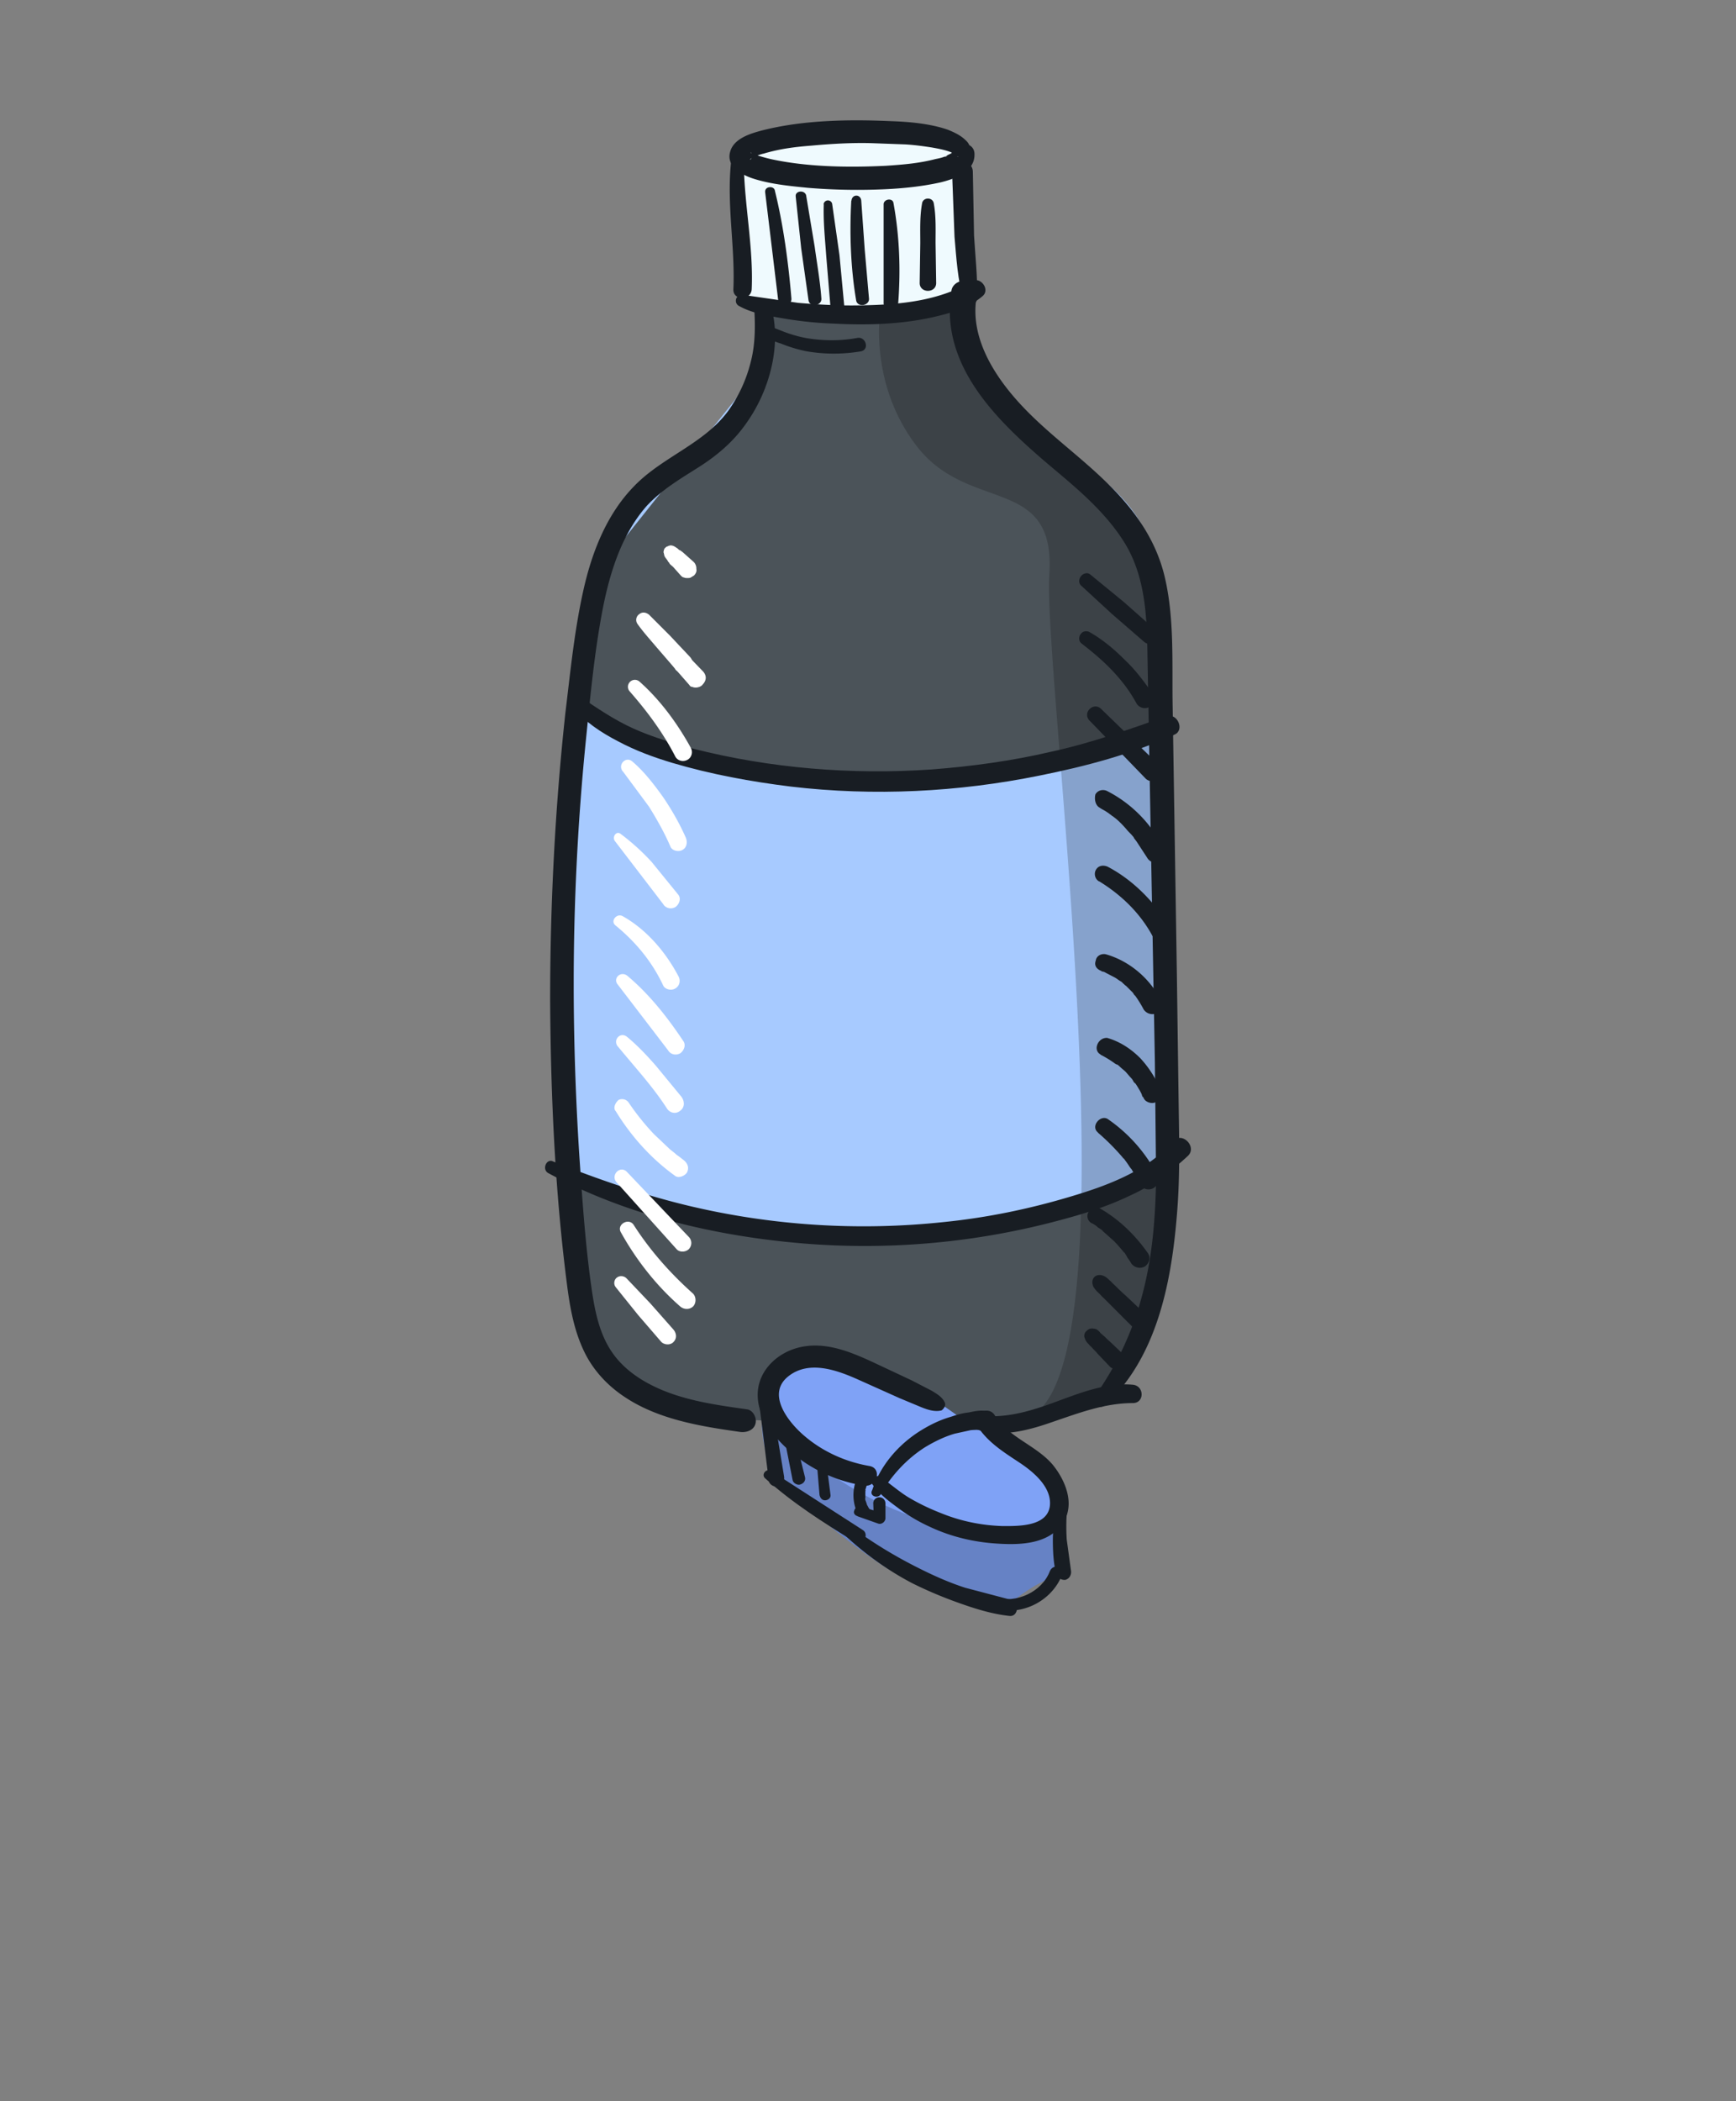 <svg xmlns="http://www.w3.org/2000/svg" width="100" height="121" fill="none"><rect width="100%" height="100%" fill="#808080" stroke="none"/><path d="M35.32 79.584c1.4 1.6 6.667 2.167 9.125 2.25 5.4 1.8 15.25-.083 19.5-1.25.333-.583 1.1-2.05 1.5-3.25s1.583-5.667 2.125-7.75l-1.375-36.5c-.5-6-7-7.625-9-10-1.6-1.9-2.167-4.708-2.25-5.875l-11.25.625v3.5c0 2-1.375 3.25-4 5s-3.5 2.75-5.375 6.75-1.875 32.625-1.625 35 .875 9.5 2.625 11.5z" fill="#4b5359"/><g fill="#a7caff"><path fill-rule="evenodd" d="M32.694 68.084c-.182-1.725-.23-17.307.474-27.234l-.474 27.234zm.474-27.234c.265-3.737.638-6.672 1.15-7.766l-1.15 7.766zm1.15-7.766c1.875-4 2.75-5 5.375-6.75l-5.375 6.75zm5.375-6.75c2.625-1.75 4-3 4-5l-4 5zm4-5v-3.5 3.5zm0-3.5l11.25-.625-11.25.625zm11.25-.625c.083 1.167.65 3.975 2.25 5.875l-2.25-5.875zm2.25 5.875c.612.727 1.645 1.383 2.8 2.116l-2.8-2.116zm2.8 2.116c2.617 1.663 6.31 3.72 6.658 7.884L59.992 25.2zm6.658 7.884c.13 1.56-.167 4.9 0 9.022v-9.022zm0 9.022L67.5 67.2l-.85-25.094zM48.694 71.334c6.2 0 15.12-2.756 18.805-4.134l-18.805 4.134zm-16-3.25c2.75 1.083 9.8 3.25 16 3.25l-16-3.25z"/><path d="M66.65 42.106c-2.36.993-8.907 2.978-16.207 2.978s-14.56-2.823-17.276-4.234c-.706 9.927-.656 25.51-.474 27.234 2.75 1.083 9.8 3.25 16 3.25S63.814 68.578 67.5 67.2l-.85-25.094z"/></g><path opacity=".2" fill-rule="evenodd" d="M54.944 17.21l-4.147.23c-.326 1.465-.378 5.17 2.022 8.27 1.224 1.58 2.78 2.142 4.17 2.643 2.016.727 3.678 1.327 3.456 4.732-.098 1.506.208 5.38.6 10.323 1.102 13.93 2.877 36.353-1.838 38.242a58.62 58.62 0 0 0 4.738-1.065c.333-.583 1.1-2.05 1.5-3.25s1.583-5.667 2.125-7.75l-1.375-36.5c-.347-4.164-3.584-6.22-6.2-7.884-1.154-.733-2.187-1.39-2.8-2.116-1.6-1.9-2.167-4.708-2.25-5.875z" fill="#000"/><path d="M42.32 9.146c.73-.667 3.175-2 7.125-2 2.9 0 5.5.917 6.438 1.375v8.25c-.75.396-3.088 1.188-6.437 1.188s-5.896-.542-6.75-.812l-.375-8z" fill="#effafe"/><path d="M44.818 78.584c1.7-2.6 7.875 1.083 10.75 3.25 2.3.5 4.708 3.458 5.625 4.875.125 1.208.075 3.775-1.125 4.375s-2.083 1.417-2.375 1.75c-.958-.417-3.3-1.35-5-1.75s-5.958-4-7.875-5.75c-.708-1.167-1.7-4.15 0-6.75z" fill="#7fa2f6"/><path opacity=".2" fill-rule="evenodd" d="M60.068 91.084c.896-.448 1.15-1.994 1.17-3.25-.6.375-2.82.9-6.92 0-5.125-1.124-9.786-5.136-10.33-7.192-.376 1.965.305 3.83.83 4.694 1.917 1.75 6.175 5.35 7.875 5.75s4.042 1.333 5 1.75c.292-.333 1.175-1.15 2.375-1.75z" fill="#000"/><g fill="#181d23"><path d="M43.442 17.687c.07 1.057.07 2.15-.2 3.17a8.24 8.24 0 0 1-1.302 2.818c-1.407 1.902-3.8 2.642-5.42 4.332-1.513 1.55-2.357 3.628-2.85 5.706-.563 2.395-.8 4.86-1.1 7.326-.598 5.495-.88 11.06-.88 16.6.035 5.495.28 11.025.985 16.45.176 1.338.422 2.642 1.02 3.84.528 1.057 1.372 1.937 2.357 2.57 1.935 1.268 4.363 1.656 6.615 1.973.352.035.74-.106.845-.458.105-.317-.106-.775-.458-.845-2.006-.282-4.082-.564-5.876-1.585-.8-.458-1.513-1.057-2.006-1.832-.633-.986-.88-2.148-1.056-3.276-.387-2.606-.563-5.248-.74-7.855-.176-2.712-.282-5.424-.317-8.137-.07-5.46.176-10.92.74-16.343.246-2.466.493-4.966.985-7.397.422-2.008 1.1-4.05 2.463-5.6.88-.95 1.97-1.585 3.026-2.254 1.1-.704 2.04-1.515 2.78-2.607 1.302-1.867 2.006-4.508 1.337-6.727-.14-.493-.985-.423-.95.14zm12.35 64.176v.035c-.035.176.14.317.282.352 1.443.6 3.132.14 4.54-.352 1.548-.528 3.026-1.092 4.645-1.092.67 0 .67-.986 0-1.057-1.548-.14-3.096.493-4.54 1.022s-2.885.95-4.434.74c-.14-.035-.352 0-.422.176-.07.07-.07.14-.07.176z"/><path d="M63.64 80.947c3-2.747 3.835-7.08 4.152-10.954.176-2.043.14-4.086.106-6.164l-.106-7.714-.246-15.604c-.035-2.395.106-4.93-.457-7.3-.493-2.078-1.7-3.804-3.202-5.283-1.654-1.655-3.6-2.994-5.172-4.72-1.478-1.62-2.85-3.804-2.463-6.093.07-.387-.106-.8-.528-.916-.352-.106-.844.106-.915.528-.74 4.473 2.885 7.75 5.982 10.356 1.513 1.268 3.06 2.607 4.082 4.332 1.16 2.008 1.196 4.332 1.23 6.587l.422 23.14.07 6.692c-.035 2.22-.2 4.473-.774 6.657a17.76 17.76 0 0 1-2.78 5.953c-.2.388.317.74.598.493zM42.105 9.4c-.246 2.43.246 4.826.14 7.256-.035.67 1.02.67 1.056 0 .105-2.43-.422-4.825-.457-7.256-.035-.458-.704-.423-.74 0z"/><path d="M42.562 17.616c.74.423 1.654.564 2.463.705a21.5 21.5 0 0 0 3.026.317c2.006.106 4.117.035 6.052-.458.88-.21 1.794-.528 2.498-1.127.457-.387-.14-1.162-.633-.845-1.865 1.127-4.152 1.338-6.263 1.374-1.267.035-2.498-.035-3.73-.14l-3.167-.458c-.422-.07-.563.458-.246.634z"/><path d="M56.285 17.194c.035-1.198-.105-2.43-.176-3.628l-.07-3.663c0-.775-1.196-.775-1.196 0l.14 3.734c.106 1.198.176 2.5.528 3.663.106.423.74.352.774-.106z"/><path d="M55.792 9.022c.035-.07.07-.14.07-.176 0-.07.035-.282.035-.106 0-.282-.07-.493-.28-.67-.282-.282-.67-.458-1.02-.6-1.02-.352-2.217-.458-3.272-.493-2.428-.106-5.032-.07-7.4.528-.67.176-1.654.458-1.865 1.233-.246.845.67 1.338 1.337 1.55.985.317 2.076.423 3.132.528 1.267.106 2.533.14 3.8.106 1.302-.035 2.604-.14 3.87-.423.8-.2 1.935-.6 1.935-1.585.035-.845-1.267-.845-1.302 0 0 .07 0-.176 0-.035 0-.07.07-.14 0-.07 0 .035-.07.176.035-.07-.035.035-.07.106-.105.106.176-.106-.035.035-.07.035-.07.035-.14.07-.176.106-.035 0-.106.035.035 0-.035.035-.106.035-.14.035-.176.07-.352.106-.528.14-.95.247-1.83.317-2.85.387-2.146.106-4.434.07-6.474-.352-.352-.07-.704-.176-1.056-.282-.14-.035.106.07-.07-.035a.27.27 0 0 0-.14-.07c0 .035-.14-.07 0 0 .07.106-.105-.176 0 0 .035.035.035.106.035.176s0 .106-.07.176c-.14.14.07-.14 0 0 .14-.14-.105.035 0-.035.035-.035.106-.035.14-.07-.28.14.352-.14.07-.035.176-.07.352-.14.528-.176.95-.282 1.83-.387 2.745-.458 1.16-.106 2.358-.176 3.52-.14l1.9.07c.563.035 1.056.106 1.513.176.387.07.774.14 1.126.282.105.07.035 0 0 0 .035 0 .07.035.105.035s.07.035.07.035c-.07-.07.07.07 0 0 .035 0 .035.035.035.035l.106.106c.14.07.176.07.035.035.035 0 0 .035 0-.035.2.247.493.247.633.035zM43.688 19c.2.176.352.352.563.458a2.53 2.53 0 0 0 .704.317c.493.2.985.352 1.513.458a9.34 9.34 0 0 0 3.131 0c.493-.106.282-.845-.2-.775-.915.176-1.9.176-2.815.035-.457-.07-.915-.2-1.337-.352l-.633-.247c-.106-.035-.2-.106-.352-.14-.105-.035-.246-.035-.352-.106-.2-.07-.387.2-.2.352z"/><path d="M44.075 11.065l.74 6.13c.035.493.8.493.774 0-.176-2.078-.457-4.2-.95-6.2-.035-.317-.598-.282-.563.07zm1.76.245l.317 2.994.422 2.994c.07.423.774.317.74-.106-.07-.986-.246-1.972-.387-2.994l-.493-2.96c-.106-.317-.633-.247-.598.07zm1.618.46c-.035.986.07 1.973.14 2.96l.246 2.96c.07.493.844.528.8 0l-.282-2.994-.422-2.96a.25.25 0 0 0-.493.035zm1.584-.212c-.106 1.902-.035 3.874.28 5.74.07.423.774.317.74-.106l-.246-2.818-.2-2.818c-.035-.387-.528-.387-.563 0zm1.863.212v5.636c-.035.564.8.528.844 0 .14-1.902.07-3.84-.282-5.74-.07-.282-.563-.2-.563.106zm2.218-.07c-.14.74-.106 1.55-.106 2.3l-.035 2.3c0 .6.95.6.95 0l-.035-2.3c0-.74.035-1.55-.106-2.3-.07-.352-.598-.352-.67 0zm1.302 69.07c-.14-.317-.457-.493-.74-.67l-1.16-.6-2.252-1.057c-1.302-.6-2.744-1.197-4.222-.845-1.196.282-2.287 1.233-2.393 2.536-.106 1.4.915 2.642 1.9 3.487 1.196 1.02 2.674 1.7 4.222 1.937.74.106 1.056-.986.317-1.127-1.443-.247-2.815-.88-3.906-1.867-.88-.8-2.006-2.325-.774-3.3 1.196-.95 2.815-.352 4.046.2l2.358 1.057 1.267.528c.352.14.774.282 1.16.176.176-.14.246-.317.176-.458zm-3.694 5.284c.633-1.092 1.513-2.043 2.57-2.712.528-.317 1.1-.6 1.7-.775l.915-.2c.317-.035.704 0 1.02-.106a.5.5 0 0 0 0-.951c-.317-.14-.8-.035-1.126.035-.352.035-.704.14-1.02.247-.704.2-1.337.528-1.935.916-1.196.8-2.146 1.937-2.604 3.3-.2.352.317.528.493.246z"/><path d="M50.233 85.455c.387.564.95.986 1.478 1.374a9.67 9.67 0 0 0 1.83 1.092c1.267.6 2.64.916 4.046.986 1.267.07 2.815 0 3.624-1.162.74-1.092.176-2.466-.563-3.38-.95-1.127-2.57-1.585-3.343-2.853-.387-.634-1.443-.035-1.02.6.633.986 1.583 1.55 2.533 2.184.774.528 1.795 1.4 1.654 2.466-.176 1.162-1.83 1.127-2.7 1.127-1.232-.035-2.428-.282-3.554-.74-.633-.247-1.23-.528-1.83-.88s-1.126-.845-1.724-1.233c-.246-.106-.563.176-.422.423zm-6.545-5l.598 4.826c.035.246.352.387.563.317.246-.07.352-.317.317-.564l-.774-4.685c-.07-.352-.74-.282-.704.106z"/><path d="M44.075 85.138c1.548 1.4 3.378 2.57 5.172 3.663.457.282.88-.458.422-.704l-5.243-3.38c-.282-.176-.598.2-.352.423zm5.35-.14c-.352.704-.352 1.514 0 2.22.106.176.352.247.493.14.176-.106.246-.317.14-.493-.035-.035-.035-.07-.07-.106 0-.035 0-.035-.035-.07.035.035 0 .035 0 0-.035-.07-.035-.14-.07-.2 0-.035-.035-.07-.035-.106 0 0-.035-.14 0-.07v-.423s.035-.14 0-.07c0-.035 0-.07.035-.106 0-.07.035-.14.07-.2 0-.035.035-.07.035-.106-.035.07.035-.035.035-.07.07-.176.035-.388-.106-.458-.2-.07-.422-.035-.493.14z"/><path d="M49.388 87.322l1.196.423c.2.07.422-.106.422-.317v-.845c0-.176-.14-.352-.352-.352-.176 0-.352.14-.352.352l.035.845.422-.317-.598-.176c-.2-.07-.422-.106-.598-.14-.14-.035-.317.035-.352.2-.07.14.035.282.176.317zm-1.488.352c1.372 1.4 2.92 2.606 4.68 3.522a24.29 24.29 0 0 0 2.674 1.127c.914.327 1.9.634 2.885.74.528.07.598-.775.14-.916l-2.674-.704c-.88-.282-1.76-.67-2.604-1.092-1.7-.845-3.272-1.832-4.75-3.03-.246-.176-.563.106-.352.352zm12.994-.95c-.14.634-.246 1.303-.246 1.972 0 .634.035 1.374.2 1.972a.5.5 0 0 0 .528.317c.246-.07.352-.317.317-.528l-.246-1.796c-.035-.6-.035-1.233.035-1.832 0-.387-.528-.423-.598-.106z"/><path d="M57.13 92.57c1.583.6 3.448-.317 4.046-1.867.07-.176-.07-.423-.246-.458-.2-.07-.387.07-.457.247-.457 1.198-1.935 1.867-3.167 1.515-.387-.14-.528.423-.176.564zm-11.894-9.475l.422 2.148c.035.176.282.317.457.247.2-.07.317-.247.246-.458l-.528-2.113c-.035-.176-.2-.247-.387-.2-.176.07-.246.247-.2.387zm1.794.88l.176 2.113c.035.176.14.317.317.317s.352-.14.317-.317l-.282-2.184c-.035-.14-.176-.2-.317-.2-.106.035-.2.14-.2.282zM33 40.722c.67.845 1.654 1.48 2.604 1.972.985.528 2.04.916 3.096 1.233 2.252.67 4.574 1.092 6.86 1.374 4.785.564 9.64.317 14.32-.634 2.64-.528 5.313-1.233 7.776-2.36.598-.247.176-1.268-.457-1.057-2.217.775-4.363 1.55-6.65 2.043-2.252.528-4.574.845-6.897 1.022-4.6.317-9.3-.07-13.723-1.198-1.16-.317-2.358-.67-3.448-1.162s-2.076-1.162-3.06-1.832c-.352-.247-.67.317-.422.6z"/><path d="M31.584 67.562c4.504 2.43 9.64 3.628 14.673 4.05a43.3 43.3 0 0 0 15.06-1.41c1.302-.352 2.604-.775 3.835-1.374 1.23-.564 2.287-1.34 3.272-2.254.563-.528-.352-1.444-.844-.845-1.513 1.726-3.835 2.57-5.982 3.205-2.358.704-4.785 1.198-7.213 1.444a43.57 43.57 0 0 1-14.637-.916c-2.674-.634-5.313-1.55-7.882-2.57-.387-.2-.67.458-.282.67zm30.718-33.814l1.76 1.62 1.83 1.585c.2.176.493.2.668 0a.49.49 0 0 0 0-.669l-1.83-1.62-1.935-1.585c-.176-.14-.422-.035-.528.106-.14.176-.14.423.035.563zm0 3.312c.633.493 1.232.986 1.794 1.585s.985 1.162 1.372 1.867c.14.247.493.352.74.2s.352-.493.2-.74c-.493-.705-.985-1.374-1.62-1.973-.598-.6-1.267-1.162-2.006-1.585-.176-.106-.422-.07-.528.106-.106.106-.14.387.035.528zm.458 4.437l3.237 3.346c.2.2.598.2.774 0 .2-.2.2-.564 0-.775l-3.343-3.24c-.422-.423-1.1.2-.67.67zm.562 5.003c.14.106.317.176.458.282.07.035.14.106.2.14 0 0 .14.106.035.035.035.035.07.035.106.07.28.2.528.458.774.74.106.14.246.247.352.388.035.035.07.07.07.106 0 0 .106.14.035.035.035.07.106.14.14.2l.598.916c.14.246.493.352.74.176s.317-.458.176-.74c-.668-1.4-1.83-2.57-3.202-3.276-.246-.14-.563-.07-.704.176-.07.282 0 .6.2.74zm0 4.26c1.267.775 2.357 1.832 3.06 3.135a.61.61 0 0 0 .774.21c.246-.176.387-.493.2-.775-.88-1.4-2.076-2.642-3.554-3.417-.246-.106-.528-.07-.67.176s-.035.563.176.67zm.14 5.18s.14.07.035 0c.035 0 .07.035.106.035l.2.106.387.2c.14.07.246.176.387.246 0 0 .14.106.035.035.035.035.07.035.07.07.07.035.105.106.176.14l.317.317a.6.6 0 0 1 .14.176c.035.035.035.07.07.07-.07-.07.035.035 0 0 .176.246.352.528.493.8a.61.61 0 0 0 .774.21c.28-.176.352-.493.2-.775-.633-1.233-1.794-2.22-3.132-2.606-.246-.07-.563.07-.598.352-.106.282.035.493.317.6zm-.07 4.8a6.13 6.13 0 0 1 .81.493c.035.035.07.035.106.07.106.07-.07-.07.035 0 .07.035.14.106.176.14.106.106.246.2.352.317s.2.246.317.352c-.07-.07.07.106 0 0 .035.035.035.07.07.106.035.07.07.14.14.176.105.14.176.282.246.387l.106.2c0 .035.035.07.035.106s.07.176.035.035c.07.14.106.247.246.317.106.07.282.106.422.07.246-.07.493-.388.387-.67a5.99 5.99 0 0 0-1.196-1.902c-.528-.528-1.16-.95-1.9-1.162-.528-.035-.845.704-.387.95z"/><path d="M63.252 65.237a13.19 13.19 0 0 1 1.407 1.41c.035.035.035.07.07.07.106.14-.035-.035.035.035.035.07.106.14.14.2.106.14.176.282.28.388l.493.88c.14.282.528.352.774.2.28-.176.352-.493.2-.775a8.91 8.91 0 0 0-2.85-3.205c-.422-.246-.985.423-.563.775zM62.9 70.45c.14.07.246.14.352.247.07.035.105.07.176.106.035.035.07.035.07.07-.105-.07.035 0 .035.035l.633.564c.2.2.387.423.563.634 0 0 .07.106.035.035s.035.035.035.035c.035.07.07.106.106.176.07.14.176.246.246.387a.6.6 0 0 0 .774.211c.246-.14.387-.493.2-.775-.74-1.057-1.654-1.937-2.745-2.57a.48.48 0 0 0-.669.176c-.14.247-.07.528.176.67zm.07 3.628c.07.14.2.282.317.387s.176.2.28.282l1.795 1.796c.2.176.528.2.74 0 .176-.2.2-.528 0-.74L64.87 74.64c-.2-.176-.422-.387-.598-.564-.106-.106-.2-.176-.282-.282-.14-.106-.246-.247-.422-.317s-.387-.07-.528.07-.14.352-.07.528zm-.492 2.96a.73.73 0 0 0 .211.352c.07.07.106.14.176.176.106.14.246.247.352.388l.704.74c.176.2.563.2.74 0s.2-.564 0-.74l-.74-.704c-.14-.106-.246-.246-.387-.352-.07-.07-.14-.106-.176-.176-.105-.106-.2-.2-.352-.2-.14-.035-.282 0-.387.106a.36.36 0 0 0-.14.423z"/></g><g fill="#fff"><path d="M35.455 74.114l1.302 1.62 1.337 1.55c.176.176.528.2.704 0 .2-.2.176-.493 0-.705l-1.337-1.515-1.372-1.444c-.14-.14-.387-.176-.563-.035-.14.106-.2.352-.07.528zm.315-3.134c.88 1.585 2.04 3.064 3.413 4.262.2.176.528.2.74 0 .176-.176.2-.528 0-.74-1.302-1.162-2.463-2.466-3.413-3.945-.282-.458-1.02-.035-.74.423zm-.245-2.88l3.448 3.84c.176.2.528.176.704 0a.5.5 0 0 0 0-.704l-3.554-3.734c-.387-.423-.985.176-.598.6zm-.07-4.13c.88 1.444 2.04 2.747 3.413 3.734.2.176.563.035.704-.176.14-.282.035-.528-.176-.704-.14-.106-.246-.2-.422-.317-.14-.14-.317-.246-.457-.387l-.844-.8a14.1 14.1 0 0 1-1.443-1.796.46.46 0 0 0-.598-.176c-.2.176-.317.458-.176.634zm.14-3.7c.95 1.162 2.006 2.3 2.815 3.557.176.282.528.352.774.14.282-.2.246-.564.07-.8l-1.478-1.796c-.528-.6-1.056-1.162-1.654-1.656-.387-.317-.844.176-.528.564zm0-3.556l2.885 3.77c.14.247.457.317.704.176.2-.14.352-.458.176-.704-.915-1.374-1.97-2.712-3.237-3.77-.387-.282-.844.176-.528.528zm-.14-3.417c1.16.95 2.1 2.078 2.744 3.452.106.246.493.317.704.176.246-.14.317-.458.176-.705-.74-1.4-1.83-2.677-3.202-3.452-.352-.2-.74.282-.422.528zm-.035-4.86l2.78 3.628c.14.246.457.317.704.176.2-.14.352-.458.176-.704l-1.548-1.902a13.03 13.03 0 0 0-1.794-1.62c-.246-.176-.493.2-.317.423zm.457-4.016l1.513 2.043c.457.74.88 1.48 1.232 2.3.106.247.493.317.704.176.246-.14.282-.458.176-.704-.352-.8-.8-1.585-1.302-2.325-.528-.74-1.1-1.48-1.76-2.043-.387-.352-.88.176-.563.564zm.387-4.613c1.02 1.162 1.935 2.395 2.64 3.77.14.247.457.317.704.176s.317-.458.176-.704c-.774-1.4-1.76-2.747-2.956-3.804a.4.4 0 0 0-.563.564zm2.71-1.197l.74.845c.035.07.105.106.176.106.07.035.14.035.2.035.14 0 .317-.07.387-.176.105-.106.176-.246.176-.387s-.07-.282-.176-.387l-.774-.8c-.106-.106-.246-.176-.387-.176s-.282.07-.387.176-.176.246-.176.387c0 .035 0 .106.035.14.07.07.106.176.176.247z"/><path d="M36.72 35.932c.352.493.74.916 1.126 1.374l1.126 1.303c.176.2.598.2.774 0 .2-.2.2-.564 0-.775l-1.16-1.233-1.196-1.198c-.176-.14-.387-.176-.563-.035a.4.4 0 0 0-.106.564zm1.937-3.416l.563.634c.035.035.105.106.176.106.07.035.14.035.2.035s.14 0 .2-.035.106-.07.176-.106c.106-.106.176-.247.14-.388a.53.53 0 0 0-.141-.387l-.633-.564c-.035-.035-.106-.07-.14-.106-.07-.035-.106-.035-.176-.035s-.14 0-.176.035c-.07.035-.106.035-.14.106-.07.106-.14.2-.14.317v.14c-.035.14 0 .2.07.247z"/><path d="M38.27 32.022c.035.035.035.07.07.106s.07.106.106.14c0 .035.035.035.035.07.07.07.105.14.176.21.035.035.106.07.14.106.07.035.105.035.176.035s.14 0 .176-.035c.07-.035.106-.035.14-.106.035-.035.035-.07.07-.106.035-.07.07-.14.07-.247v-.14l-.105-.21c-.07-.07-.14-.106-.21-.176l-.035-.035c-.035-.035-.07-.07-.14-.106-.035-.035-.07-.035-.106-.07-.035 0-.07-.035-.106-.035s-.106-.035-.14 0c-.035 0-.07 0-.105.035-.035 0-.106.035-.14.07l-.07.07c0 .035-.035.07-.035.106s-.035.106 0 .14c0 .07.035.106.035.176z"/></g></svg>
